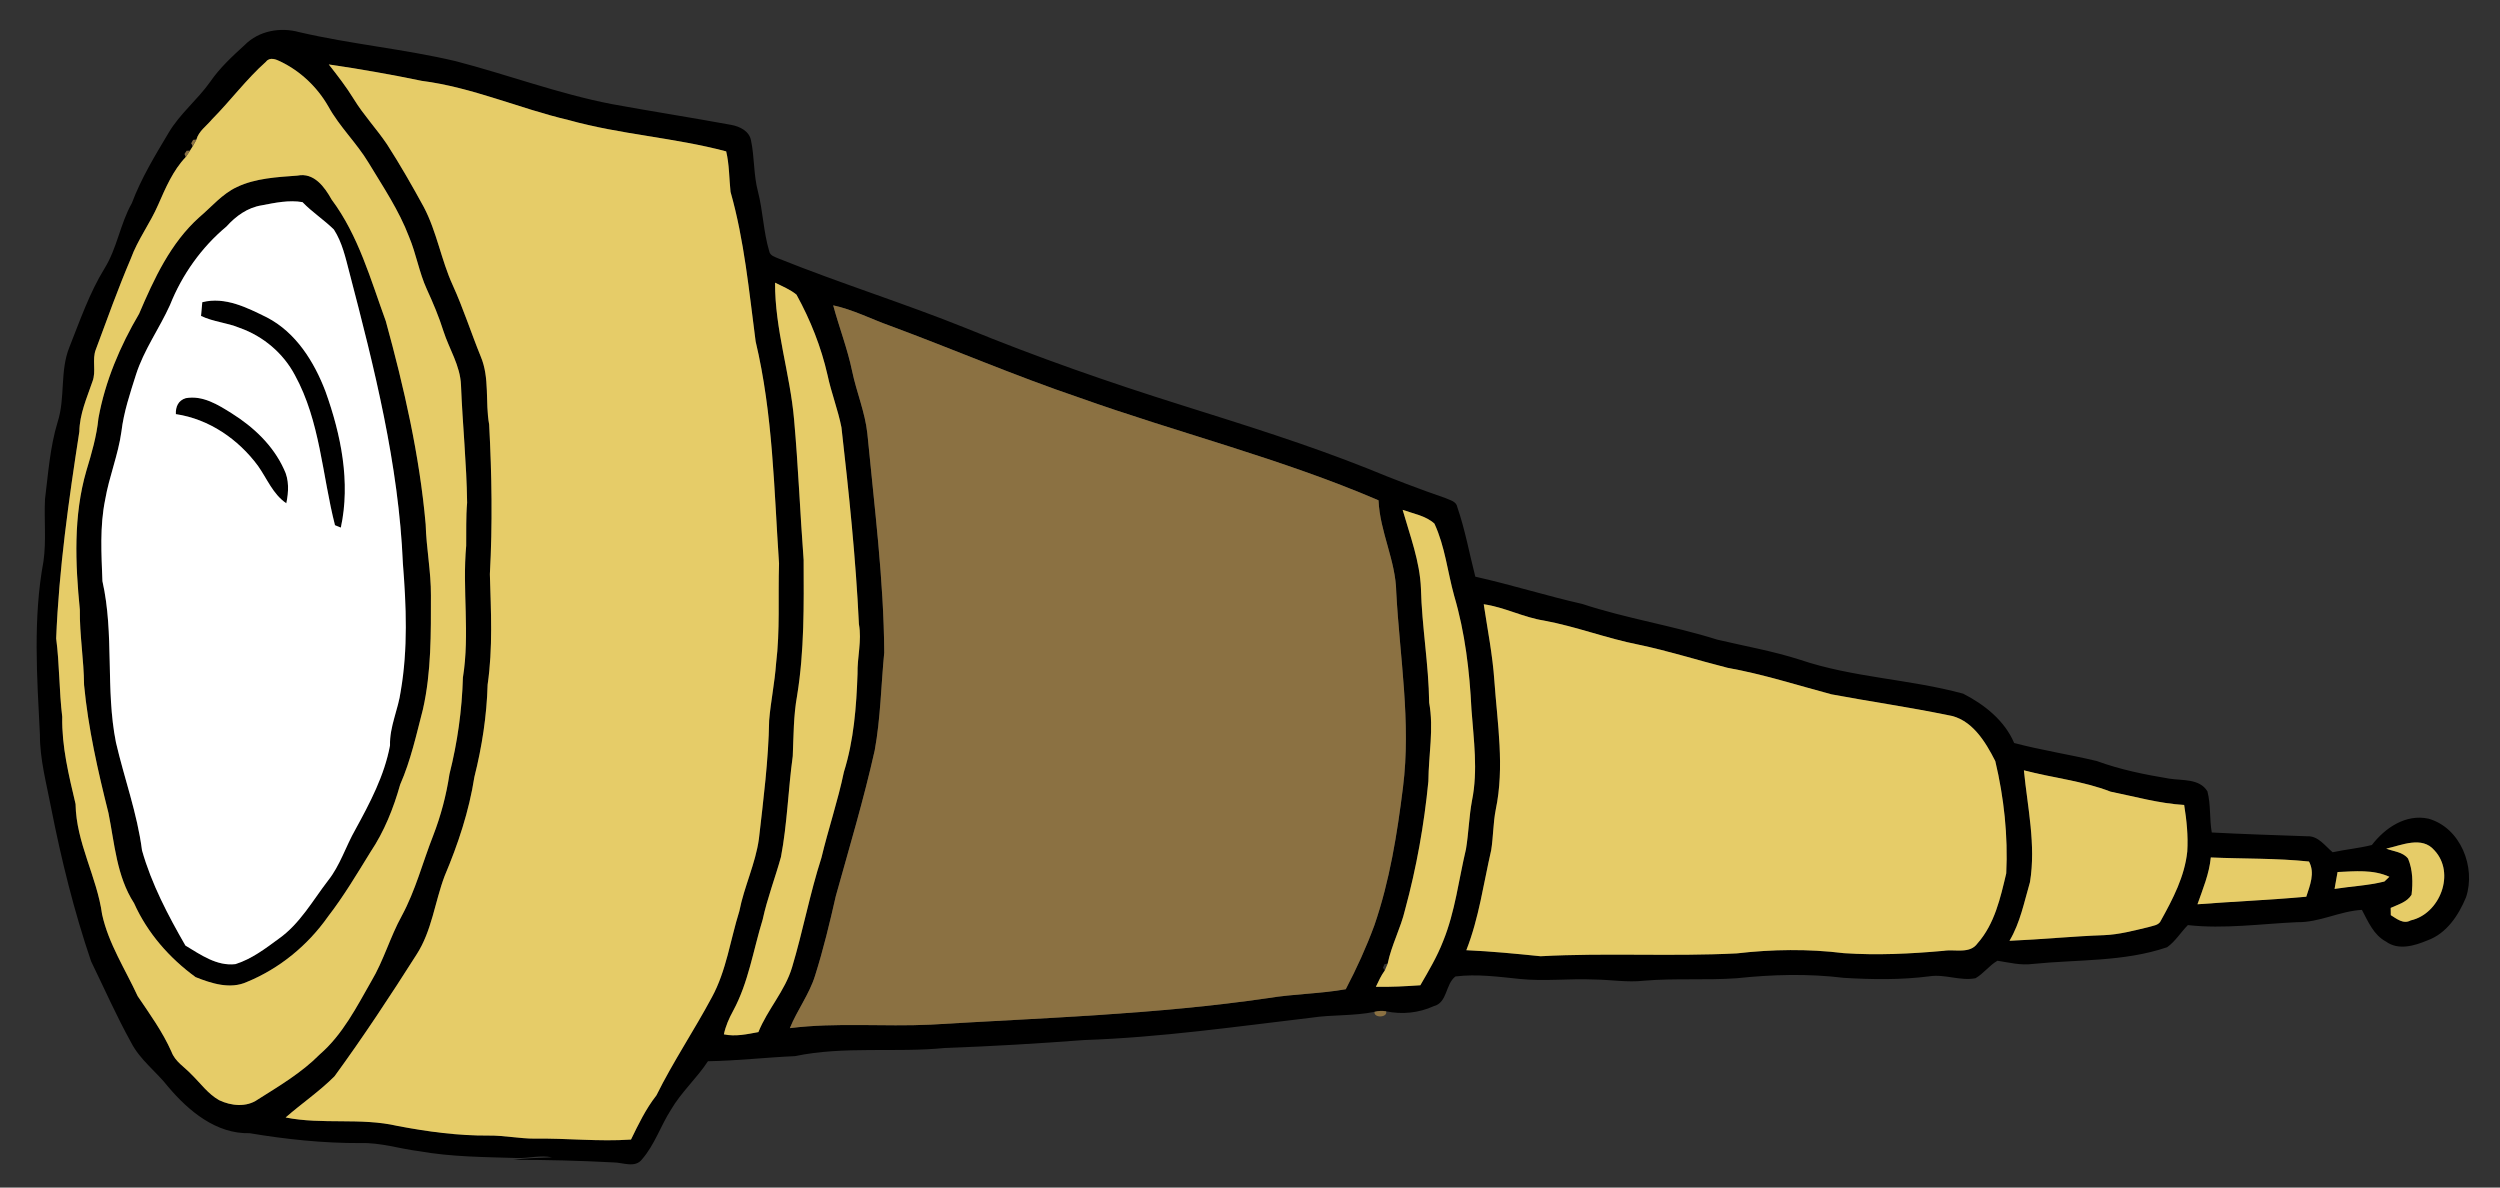 <?xml version="1.0" encoding="UTF-8" ?>
<!DOCTYPE svg PUBLIC "-//W3C//DTD SVG 1.1//EN" "http://www.w3.org/Graphics/SVG/1.1/DTD/svg11.dtd">
<svg width="701pt" height="333pt" viewBox="0 0 701 333" version="1.1" xmlns="http://www.w3.org/2000/svg">
<rect x="0" y="0" width="701" height="333" fill="#333333" stroke="none"/>
<g id="#000000ff">
<path fill="#000000" opacity="1.00" d=" M 68.63 12.60 C 72.58 8.62 78.58 7.55 83.89 9.01 C 98.39 12.39 113.26 13.73 127.74 17.14 C 142.37 20.94 156.58 26.28 171.45 29.17 C 182.63 31.22 193.87 32.96 205.05 35.02 C 207.41 35.45 210.10 36.74 210.58 39.36 C 211.58 44.09 211.28 49.01 212.53 53.71 C 213.95 59.22 214.06 64.99 215.69 70.44 C 215.91 71.72 217.31 72.03 218.31 72.49 C 235.69 79.48 253.60 85.06 270.98 92.06 C 290.73 100.15 310.89 107.19 331.25 113.58 C 348.82 119.12 366.44 124.58 383.57 131.41 C 390.75 134.38 398.01 137.14 405.35 139.68 C 406.61 140.27 408.38 140.57 408.64 142.23 C 410.83 148.58 412.01 155.21 413.68 161.70 C 423.76 163.95 433.61 167.07 443.68 169.35 C 456.08 173.44 469.05 175.42 481.50 179.35 C 489.25 181.18 497.12 182.55 504.72 184.99 C 519.55 190.02 535.44 190.40 550.49 194.51 C 556.44 197.56 562.09 202.03 564.77 208.34 C 572.42 210.36 580.25 211.55 587.93 213.39 C 594.49 215.80 601.38 217.19 608.26 218.33 C 611.89 218.91 616.74 218.25 618.96 221.89 C 619.94 225.62 619.51 229.61 620.18 233.43 C 629.09 233.89 638.01 234.18 646.93 234.49 C 650.05 234.34 651.92 237.19 654.07 238.97 C 657.71 238.18 661.46 237.85 665.07 236.94 C 668.78 232.12 674.60 228.16 680.97 229.56 C 689.94 232.11 694.28 243.14 691.48 251.58 C 689.40 256.63 686.03 261.75 680.67 263.68 C 677.04 265.20 672.50 266.57 669.00 264.00 C 665.55 262.15 664.02 258.40 662.28 255.13 C 656.03 255.47 650.36 258.71 644.07 258.58 C 633.89 259.05 623.67 260.53 613.48 259.40 C 611.49 261.40 609.98 263.96 607.67 265.60 C 595.54 269.74 582.57 269.01 569.98 270.29 C 566.63 270.74 563.36 269.90 560.09 269.39 C 557.79 270.69 556.22 272.99 553.92 274.30 C 549.59 275.12 545.34 273.08 541.00 273.76 C 533.04 274.78 525.00 274.67 517.02 274.19 C 507.05 272.97 496.95 273.24 486.99 274.30 C 478.33 274.91 469.63 274.25 460.98 274.99 C 456.30 275.52 451.64 274.70 446.97 274.65 C 440.03 274.34 433.08 275.21 426.16 274.50 C 420.17 273.89 414.11 273.05 408.10 273.80 C 405.26 275.97 405.88 281.15 402.04 282.12 C 397.81 284.04 393.21 284.51 388.67 283.58 C 387.57 283.38 386.49 283.43 385.42 283.72 C 379.59 284.92 373.59 284.48 367.72 285.36 C 346.53 287.87 325.35 290.90 304.00 291.63 C 291.02 292.61 278.02 293.39 265.00 293.85 C 251.00 295.24 236.78 293.25 222.92 296.14 C 214.77 296.50 206.66 297.44 198.51 297.57 C 195.39 302.36 191.02 306.21 188.14 311.17 C 185.24 315.68 183.58 320.97 180.03 325.06 C 178.09 327.62 174.63 325.94 171.99 325.94 C 162.63 325.44 153.25 325.21 143.88 325.21 C 147.49 324.73 151.13 324.66 154.77 324.52 C 151.55 323.84 148.26 324.82 145.01 324.71 C 135.84 324.43 126.61 324.41 117.55 322.80 C 112.03 322.12 106.65 320.33 101.04 320.52 C 90.62 320.56 80.25 319.47 70.00 317.75 C 60.65 318.00 52.88 311.52 47.18 304.76 C 43.84 300.48 39.25 297.20 36.75 292.29 C 32.65 284.89 29.24 277.15 25.54 269.55 C 20.76 255.49 17.19 241.03 14.32 226.46 C 13.03 219.68 11.17 212.95 11.19 206.00 C 10.38 189.82 9.22 173.42 12.19 157.39 C 13.01 151.61 12.33 145.77 12.62 139.96 C 13.52 132.72 14.02 125.39 16.15 118.37 C 18.36 111.54 16.75 104.10 19.44 97.39 C 22.42 89.90 25.06 82.20 29.29 75.30 C 32.83 69.62 33.68 62.80 36.96 56.99 C 39.58 50.01 43.46 43.63 47.27 37.25 C 50.42 31.90 55.38 27.98 58.94 22.94 C 61.63 19.02 65.14 15.79 68.63 12.60 M 74.57 17.32 C 69.05 22.24 64.64 28.22 59.45 33.46 C 57.95 35.29 55.70 36.77 55.07 39.15 L 54.16 39.23 L 53.64 40.17 L 54.05 40.99 C 53.85 41.31 53.46 41.95 53.26 42.27 L 52.35 42.28 L 51.75 43.18 L 52.10 44.02 C 48.50 47.78 46.42 52.72 44.35 57.42 C 42.10 62.62 38.61 67.19 36.67 72.54 C 33.11 80.88 30.06 89.42 26.90 97.92 C 25.71 100.84 27.07 104.09 25.91 107.02 C 24.35 111.59 22.32 116.09 22.25 121.01 C 19.27 140.24 16.53 159.56 15.75 179.00 C 16.70 186.31 16.57 193.69 17.45 201.00 C 17.29 209.33 19.30 217.42 21.19 225.45 C 21.34 236.26 27.18 245.84 28.63 256.41 C 30.44 264.63 35.12 271.77 38.61 279.33 C 42.01 284.36 45.60 289.32 48.08 294.91 C 49.11 297.72 51.81 299.22 53.74 301.32 C 56.25 303.77 58.35 306.76 61.46 308.50 C 64.80 310.10 69.11 310.54 72.27 308.31 C 78.32 304.48 84.57 300.80 89.65 295.66 C 96.08 290.10 99.97 282.40 104.12 275.13 C 107.59 269.32 109.39 262.72 112.66 256.80 C 116.51 249.69 118.51 241.82 121.45 234.33 C 123.61 228.76 125.14 222.97 126.03 217.06 C 128.27 208.19 129.54 199.11 129.80 189.97 C 131.78 177.72 129.59 165.31 130.72 153.01 C 130.78 149.00 130.62 144.98 130.98 140.97 C 130.84 129.95 129.69 118.97 129.26 107.95 C 129.05 102.52 125.96 97.88 124.34 92.84 C 123.08 88.83 121.44 84.95 119.69 81.13 C 117.52 76.39 116.71 71.19 114.69 66.39 C 111.88 58.99 107.43 52.40 103.36 45.66 C 100.02 40.09 95.22 35.57 92.08 29.87 C 88.98 24.45 84.29 19.97 78.66 17.26 C 77.38 16.62 75.64 15.91 74.57 17.32 M 92.19 18.07 C 94.66 21.21 97.12 24.38 99.21 27.79 C 101.96 32.28 105.59 36.12 108.52 40.47 C 112.21 46.20 115.59 52.12 118.85 58.09 C 122.48 65.01 123.70 72.85 126.93 79.93 C 129.91 86.47 132.09 93.32 134.80 99.97 C 137.36 106.02 136.01 112.72 137.16 119.04 C 137.90 133.00 138.13 147.02 137.36 161.00 C 137.66 171.32 138.22 181.71 136.73 191.98 C 136.49 200.71 135.15 209.38 133.02 217.85 C 131.53 227.44 128.44 236.72 124.67 245.64 C 121.91 252.94 121.10 261.05 116.77 267.70 C 109.42 279.27 101.87 290.73 93.80 301.79 C 89.57 306.04 84.59 309.40 80.09 313.34 C 90.41 315.40 101.11 313.33 111.40 315.70 C 119.84 317.31 128.40 318.48 137.02 318.41 C 141.36 318.36 145.64 319.28 149.99 319.27 C 158.97 319.13 167.94 320.16 176.93 319.53 C 179.02 315.24 181.10 310.91 184.06 307.14 C 188.72 297.72 194.63 288.94 199.60 279.65 C 203.69 272.15 204.78 263.55 207.31 255.49 C 208.66 248.59 211.84 242.18 212.80 235.20 C 214.06 224.15 215.49 213.10 215.67 201.97 C 216.12 196.65 217.23 191.41 217.61 186.08 C 218.75 176.77 218.14 167.38 218.44 158.03 C 217.03 137.20 216.74 116.15 211.88 95.74 C 210.03 81.69 208.72 67.46 204.84 53.79 C 204.44 50.01 204.51 46.17 203.62 42.45 C 189.10 38.58 173.95 37.72 159.46 33.67 C 145.61 30.42 132.42 24.48 118.25 22.67 C 109.61 20.87 100.91 19.35 92.19 18.07 M 217.33 79.26 C 217.25 92.31 221.57 104.82 222.67 117.75 C 223.84 130.82 224.35 143.94 225.34 157.02 C 225.39 169.72 225.56 182.48 223.51 195.05 C 222.49 200.66 222.53 206.35 222.29 212.02 C 221.00 221.42 220.75 230.96 218.98 240.30 C 217.35 246.18 215.14 251.89 213.85 257.86 C 211.20 266.43 209.88 275.51 205.55 283.48 C 204.42 285.55 203.46 287.71 202.98 290.03 C 206.22 290.72 209.46 289.99 212.65 289.40 C 215.21 283.04 220.11 277.87 222.09 271.25 C 225.14 261.09 227.07 250.62 230.33 240.51 C 232.26 232.44 234.94 224.58 236.63 216.46 C 239.41 207.57 240.13 198.22 240.45 188.96 C 240.35 184.29 241.69 179.66 240.84 175.00 C 239.97 156.56 238.03 138.17 235.94 119.83 C 234.96 114.86 233.09 110.13 232.04 105.17 C 230.25 97.28 227.24 89.71 223.34 82.63 C 221.56 81.14 219.37 80.31 217.33 79.26 M 233.63 85.62 C 235.29 91.78 237.62 97.75 238.92 104.00 C 240.14 109.92 242.57 115.56 243.21 121.60 C 245.16 142.02 247.80 162.44 247.94 182.98 C 247.05 192.12 246.92 201.36 245.27 210.40 C 242.19 224.17 238.14 237.69 234.36 251.26 C 232.66 258.76 230.86 266.25 228.54 273.58 C 226.92 278.82 223.52 283.23 221.48 288.29 C 234.58 286.65 247.81 287.94 260.97 287.31 C 292.57 285.40 324.27 284.45 355.64 279.86 C 362.84 278.68 370.17 278.66 377.35 277.38 C 380.39 271.58 383.12 265.60 385.38 259.45 C 389.68 246.95 391.77 233.83 393.40 220.75 C 395.70 202.50 392.49 184.24 391.51 166.02 C 391.37 157.17 386.91 149.12 386.54 140.29 C 359.31 128.58 330.43 121.41 302.56 111.47 C 284.68 105.41 267.32 97.93 249.63 91.37 C 244.29 89.47 239.21 86.82 233.63 85.62 M 393.30 142.96 C 395.36 150.21 398.14 157.40 398.43 165.02 C 398.70 175.73 400.61 186.32 400.74 197.03 C 402.07 204.34 400.57 211.71 400.52 219.06 C 399.33 231.21 397.19 243.29 393.98 255.08 C 392.77 260.25 390.17 264.99 389.11 270.18 L 388.20 270.36 L 387.78 271.36 L 388.29 272.13 C 387.25 273.53 386.55 275.13 385.80 276.69 C 389.95 276.79 394.11 276.55 398.26 276.27 C 400.59 272.25 402.98 268.23 404.66 263.88 C 408.02 255.62 409.01 246.71 411.06 238.09 C 411.81 233.58 411.91 228.97 412.75 224.47 C 414.46 216.05 413.22 207.43 412.60 198.96 C 412.08 188.20 410.80 177.41 407.75 167.05 C 405.88 160.32 405.18 153.20 402.21 146.82 C 399.80 144.62 396.31 144.04 393.30 142.96 M 416.04 169.43 C 417.11 176.57 418.53 183.67 419.02 190.89 C 419.87 202.87 421.91 215.08 419.41 227.00 C 418.67 230.76 418.73 234.61 418.13 238.39 C 415.97 247.78 414.70 257.42 411.16 266.44 C 418.12 266.75 425.05 267.42 431.98 268.13 C 450.30 267.13 468.67 268.26 487.00 267.33 C 496.96 266.18 507.07 266.04 517.03 267.27 C 526.36 267.90 535.72 267.45 545.02 266.61 C 548.17 266.10 552.34 267.58 554.50 264.51 C 559.31 259.06 560.92 251.76 562.55 244.88 C 563.07 234.34 561.92 223.67 559.48 213.42 C 556.71 207.93 552.81 201.49 546.17 200.52 C 535.35 198.29 524.40 196.72 513.54 194.69 C 503.87 192.11 494.30 189.02 484.43 187.26 C 476.09 185.15 467.88 182.52 459.45 180.76 C 450.47 178.99 441.89 175.66 432.89 174.00 C 427.10 173.09 421.84 170.25 416.04 169.43 M 567.50 216.00 C 568.52 226.40 570.91 236.87 569.21 247.33 C 567.58 252.91 566.47 258.75 563.46 263.80 C 572.31 263.43 581.14 262.53 590.00 262.22 C 594.20 262.05 598.28 260.95 602.36 259.98 C 603.65 259.55 605.37 259.52 605.96 258.04 C 609.30 252.02 612.59 245.71 613.31 238.76 C 613.58 234.39 613.14 230.02 612.44 225.71 C 605.44 225.30 598.66 223.36 591.81 221.98 C 583.99 218.95 575.58 218.13 567.50 216.00 M 669.09 237.96 C 671.16 238.76 673.78 238.87 675.23 240.77 C 676.56 243.94 676.60 247.52 676.20 250.89 C 674.92 252.98 672.43 253.61 670.35 254.58 C 670.36 255.09 670.38 256.10 670.38 256.61 C 672.05 257.63 673.91 259.23 675.96 258.08 C 684.18 256.25 688.58 244.80 682.61 238.43 C 679.12 234.32 673.41 237.02 669.09 237.96 M 619.91 240.43 C 619.47 245.01 617.68 249.27 616.17 253.56 C 626.34 252.78 636.53 252.37 646.68 251.44 C 647.70 248.25 649.18 244.80 647.44 241.57 C 638.28 240.61 629.09 240.84 619.91 240.43 M 655.45 244.52 C 655.17 246.10 654.88 247.67 654.61 249.25 C 659.26 248.52 664.00 248.32 668.58 247.18 C 668.93 246.85 669.63 246.18 669.98 245.85 C 665.41 243.76 660.31 244.30 655.45 244.52 Z" />
<path fill="#000000" opacity="1.00" d=" M 83.39 49.24 C 88.05 48.30 91.02 52.43 92.99 55.96 C 100.53 66.06 103.92 78.38 108.18 90.05 C 113.31 108.72 117.65 127.71 119.36 147.03 C 119.53 153.69 120.87 160.26 120.83 166.93 C 120.83 177.61 120.96 188.37 118.60 198.85 C 116.75 205.98 115.18 213.23 112.20 220.01 C 110.33 226.66 107.75 233.13 103.89 238.89 C 100.10 245.03 96.41 251.25 91.99 256.98 C 86.32 265.06 78.38 271.59 69.23 275.34 C 64.57 277.46 59.31 275.77 54.85 273.99 C 47.49 268.63 41.33 261.60 37.59 253.25 C 32.69 245.68 32.14 236.54 30.41 227.96 C 27.44 216.13 24.73 204.19 23.57 192.04 C 23.52 185.00 22.30 178.04 22.39 170.99 C 21.11 158.01 20.54 144.62 24.23 131.95 C 25.69 127.14 27.10 122.30 27.60 117.28 C 29.48 106.90 33.67 97.04 39.00 87.99 C 43.19 78.19 47.81 68.13 55.91 60.89 C 59.34 57.98 62.30 54.37 66.45 52.43 C 71.72 49.95 77.67 49.67 83.39 49.24 M 73.42 57.57 C 69.44 58.19 66.14 60.58 63.51 63.51 C 56.50 69.35 51.05 77.04 47.68 85.50 C 44.69 92.12 40.34 98.11 38.12 105.08 C 36.47 110.30 34.70 115.53 34.05 120.99 C 33.16 127.51 30.60 133.63 29.49 140.10 C 27.95 147.61 28.44 155.34 28.72 162.95 C 32.08 177.82 29.53 193.25 32.51 208.17 C 34.85 218.28 38.50 228.11 39.82 238.44 C 42.49 247.88 47.13 256.67 51.99 265.13 C 56.23 267.69 60.81 270.96 66.02 270.34 C 70.56 268.91 74.41 265.98 78.20 263.19 C 84.09 259.02 87.65 252.55 91.97 246.93 C 95.38 242.65 96.94 237.33 99.63 232.63 C 103.72 225.16 107.79 217.46 109.36 209.02 C 109.21 203.75 111.68 198.91 112.37 193.76 C 114.40 181.96 113.92 169.89 112.97 158.02 C 111.81 130.26 104.96 103.14 97.96 76.37 C 96.89 72.26 95.95 67.97 93.62 64.36 C 90.84 61.63 87.53 59.50 84.82 56.68 C 81.03 56.03 77.15 56.85 73.42 57.57 Z" />
<path fill="#000000" opacity="1.00" d=" M 56.72 84.74 C 63.11 83.10 69.30 86.27 74.88 89.02 C 83.00 93.24 88.10 101.44 91.27 109.76 C 95.61 121.87 98.34 135.17 95.57 147.94 C 95.16 147.77 94.34 147.44 93.93 147.27 C 90.33 133.21 89.79 118.13 82.68 105.17 C 79.41 99.01 73.77 94.25 67.20 91.94 C 63.69 90.47 59.80 90.25 56.37 88.59 C 56.49 87.31 56.61 86.03 56.72 84.74 Z" />
<path fill="#000000" opacity="1.00" d=" M 49.31 116.12 C 49.22 114.05 49.98 112.29 52.07 111.65 C 56.82 110.78 61.16 113.49 65.00 115.91 C 71.11 119.74 76.58 124.90 79.61 131.54 C 81.12 134.49 80.94 137.97 80.28 141.12 C 76.51 138.57 74.88 134.21 72.34 130.63 C 66.82 123.15 58.61 117.50 49.31 116.12 Z" />
</g>
<g id="#e6cc68ff">
<path fill="#e6cc68" opacity="1.00" d=" M 74.57 17.32 C 75.64 15.91 77.38 16.62 78.66 17.26 C 84.29 19.97 88.98 24.45 92.08 29.87 C 95.22 35.57 100.02 40.09 103.36 45.66 C 107.43 52.40 111.88 58.99 114.69 66.39 C 116.71 71.19 117.52 76.39 119.69 81.13 C 121.44 84.95 123.08 88.83 124.34 92.84 C 125.96 97.88 129.05 102.52 129.26 107.95 C 129.69 118.97 130.84 129.95 130.98 140.97 C 130.62 144.98 130.78 149.00 130.72 153.01 C 129.59 165.31 131.78 177.72 129.80 189.97 C 129.54 199.11 128.27 208.19 126.03 217.06 C 125.14 222.97 123.61 228.76 121.45 234.33 C 118.51 241.82 116.51 249.69 112.66 256.80 C 109.39 262.72 107.59 269.32 104.12 275.13 C 99.97 282.40 96.08 290.10 89.65 295.66 C 84.57 300.80 78.32 304.48 72.27 308.31 C 69.11 310.54 64.80 310.10 61.46 308.50 C 58.35 306.76 56.25 303.77 53.74 301.32 C 51.81 299.22 49.11 297.72 48.08 294.91 C 45.60 289.32 42.01 284.36 38.61 279.33 C 35.12 271.77 30.44 264.63 28.63 256.41 C 27.18 245.84 21.34 236.26 21.19 225.45 C 19.30 217.42 17.29 209.33 17.45 201.00 C 16.57 193.69 16.70 186.31 15.75 179.00 C 16.53 159.56 19.27 140.24 22.25 121.01 C 22.32 116.09 24.35 111.59 25.91 107.02 C 27.07 104.09 25.71 100.84 26.90 97.92 C 30.06 89.42 33.11 80.88 36.67 72.54 C 38.61 67.19 42.10 62.62 44.35 57.42 C 46.42 52.72 48.50 47.78 52.10 44.02 C 52.39 43.58 52.97 42.71 53.26 42.27 C 53.46 41.95 53.85 41.31 54.05 40.99 C 54.30 40.53 54.81 39.61 55.07 39.15 C 55.70 36.77 57.95 35.29 59.45 33.46 C 64.64 28.22 69.05 22.24 74.57 17.32 M 83.39 49.24 C 77.67 49.67 71.72 49.95 66.45 52.43 C 62.30 54.37 59.34 57.98 55.91 60.89 C 47.81 68.13 43.19 78.19 39.00 87.99 C 33.67 97.04 29.48 106.90 27.60 117.28 C 27.10 122.30 25.69 127.14 24.23 131.95 C 20.54 144.62 21.11 158.01 22.39 170.99 C 22.30 178.04 23.52 185.00 23.57 192.04 C 24.73 204.19 27.44 216.13 30.41 227.96 C 32.14 236.54 32.69 245.68 37.59 253.25 C 41.33 261.60 47.49 268.63 54.85 273.99 C 59.31 275.77 64.57 277.46 69.23 275.34 C 78.38 271.59 86.32 265.06 91.99 256.98 C 96.41 251.25 100.10 245.03 103.89 238.89 C 107.75 233.13 110.33 226.66 112.20 220.01 C 115.18 213.23 116.75 205.98 118.60 198.85 C 120.96 188.37 120.83 177.61 120.83 166.93 C 120.87 160.26 119.53 153.69 119.36 147.03 C 117.65 127.71 113.31 108.72 108.18 90.05 C 103.92 78.38 100.53 66.06 92.99 55.96 C 91.02 52.43 88.05 48.30 83.39 49.24 Z" />
<path fill="#e6cc68" opacity="1.00" d=" M 92.19 18.07 C 100.91 19.35 109.61 20.87 118.25 22.67 C 132.42 24.48 145.61 30.42 159.46 33.67 C 173.95 37.72 189.10 38.58 203.62 42.45 C 204.51 46.17 204.44 50.01 204.84 53.79 C 208.72 67.46 210.03 81.69 211.88 95.74 C 216.74 116.15 217.03 137.20 218.44 158.03 C 218.14 167.38 218.75 176.77 217.61 186.08 C 217.23 191.41 216.12 196.65 215.67 201.97 C 215.49 213.10 214.06 224.15 212.80 235.20 C 211.84 242.18 208.66 248.59 207.31 255.49 C 204.78 263.55 203.69 272.15 199.60 279.65 C 194.63 288.94 188.72 297.72 184.06 307.14 C 181.10 310.91 179.02 315.24 176.93 319.53 C 167.94 320.16 158.97 319.13 149.99 319.27 C 145.64 319.28 141.36 318.36 137.02 318.41 C 128.40 318.48 119.84 317.31 111.40 315.70 C 101.11 313.33 90.41 315.40 80.09 313.34 C 84.59 309.40 89.57 306.04 93.80 301.79 C 101.87 290.73 109.42 279.27 116.77 267.70 C 121.10 261.05 121.91 252.94 124.67 245.64 C 128.44 236.72 131.53 227.44 133.02 217.85 C 135.15 209.38 136.49 200.71 136.73 191.98 C 138.22 181.71 137.66 171.32 137.36 161.00 C 138.13 147.02 137.90 133.00 137.16 119.04 C 136.01 112.72 137.36 106.02 134.80 99.97 C 132.09 93.32 129.91 86.47 126.93 79.93 C 123.70 72.85 122.48 65.01 118.85 58.09 C 115.59 52.12 112.21 46.20 108.52 40.47 C 105.59 36.12 101.96 32.28 99.21 27.79 C 97.12 24.38 94.66 21.21 92.19 18.07 Z" />
<path fill="#e6cc68" opacity="1.00" d=" M 217.33 79.26 C 219.37 80.31 221.56 81.14 223.34 82.63 C 227.24 89.71 230.25 97.28 232.04 105.17 C 233.09 110.13 234.96 114.86 235.94 119.83 C 238.03 138.17 239.97 156.56 240.84 175.00 C 241.69 179.66 240.35 184.29 240.45 188.96 C 240.13 198.22 239.41 207.57 236.63 216.46 C 234.94 224.58 232.26 232.44 230.33 240.51 C 227.07 250.62 225.14 261.09 222.09 271.25 C 220.11 277.87 215.21 283.04 212.65 289.40 C 209.46 289.99 206.22 290.72 202.98 290.03 C 203.46 287.71 204.42 285.55 205.55 283.48 C 209.88 275.51 211.20 266.43 213.85 257.86 C 215.14 251.89 217.35 246.18 218.98 240.30 C 220.75 230.96 221.00 221.42 222.29 212.02 C 222.53 206.35 222.49 200.66 223.51 195.05 C 225.56 182.48 225.39 169.72 225.34 157.02 C 224.35 143.94 223.84 130.82 222.67 117.75 C 221.57 104.82 217.25 92.31 217.33 79.26 Z" />
<path fill="#e6cc68" opacity="1.00" d=" M 393.30 142.96 C 396.31 144.04 399.80 144.62 402.21 146.82 C 405.18 153.20 405.88 160.32 407.75 167.05 C 410.80 177.41 412.08 188.20 412.60 198.96 C 413.22 207.43 414.46 216.05 412.75 224.47 C 411.91 228.97 411.81 233.58 411.06 238.09 C 409.01 246.71 408.02 255.62 404.66 263.88 C 402.98 268.23 400.59 272.25 398.26 276.27 C 394.11 276.55 389.95 276.79 385.80 276.69 C 386.55 275.13 387.25 273.53 388.29 272.13 C 388.50 271.65 388.91 270.67 389.11 270.18 C 390.17 264.99 392.77 260.25 393.98 255.08 C 397.19 243.29 399.33 231.21 400.52 219.06 C 400.57 211.71 402.07 204.34 400.74 197.03 C 400.61 186.32 398.70 175.73 398.43 165.02 C 398.14 157.40 395.36 150.21 393.30 142.96 Z" />
<path fill="#e6cc68" opacity="1.00" d=" M 416.04 169.43 C 421.84 170.25 427.10 173.09 432.89 174.00 C 441.89 175.66 450.47 178.99 459.45 180.76 C 467.88 182.52 476.09 185.15 484.43 187.26 C 494.30 189.02 503.87 192.11 513.54 194.69 C 524.40 196.72 535.35 198.29 546.17 200.52 C 552.81 201.49 556.71 207.93 559.48 213.42 C 561.92 223.67 563.07 234.34 562.55 244.88 C 560.92 251.76 559.31 259.06 554.50 264.51 C 552.34 267.58 548.17 266.10 545.02 266.61 C 535.72 267.45 526.36 267.90 517.03 267.27 C 507.07 266.04 496.96 266.18 487.00 267.33 C 468.67 268.26 450.30 267.13 431.98 268.13 C 425.05 267.42 418.12 266.75 411.16 266.44 C 414.70 257.42 415.97 247.78 418.13 238.39 C 418.73 234.61 418.67 230.76 419.41 227.00 C 421.91 215.08 419.87 202.87 419.02 190.89 C 418.53 183.67 417.11 176.57 416.04 169.43 Z" />
<path fill="#e6cc68" opacity="1.00" d=" M 567.50 216.00 C 575.58 218.13 583.99 218.95 591.81 221.98 C 598.66 223.36 605.44 225.30 612.44 225.71 C 613.14 230.02 613.58 234.39 613.31 238.76 C 612.59 245.71 609.30 252.02 605.96 258.04 C 605.37 259.52 603.65 259.55 602.36 259.98 C 598.28 260.95 594.20 262.05 590.00 262.22 C 581.14 262.53 572.31 263.43 563.46 263.80 C 566.47 258.75 567.58 252.91 569.21 247.33 C 570.91 236.87 568.52 226.40 567.50 216.00 Z" />
<path fill="#e6cc68" opacity="1.00" d=" M 669.09 237.96 C 673.41 237.02 679.12 234.32 682.61 238.43 C 688.58 244.80 684.18 256.25 675.96 258.08 C 673.91 259.23 672.05 257.63 670.38 256.61 C 670.38 256.10 670.36 255.09 670.35 254.58 C 672.43 253.61 674.92 252.98 676.20 250.89 C 676.60 247.52 676.56 243.94 675.23 240.77 C 673.78 238.87 671.16 238.76 669.09 237.96 Z" />
<path fill="#e6cc68" opacity="1.00" d=" M 619.91 240.43 C 629.09 240.84 638.28 240.61 647.44 241.57 C 649.18 244.80 647.70 248.25 646.68 251.44 C 636.53 252.37 626.34 252.78 616.17 253.56 C 617.68 249.27 619.47 245.01 619.91 240.43 Z" />
<path fill="#e6cc68" opacity="1.00" d=" M 655.45 244.52 C 660.31 244.30 665.41 243.76 669.98 245.85 C 669.63 246.18 668.93 246.85 668.58 247.18 C 664.00 248.32 659.26 248.52 654.61 249.25 C 654.88 247.67 655.17 246.10 655.45 244.52 Z" />
</g>
<g id="#8b7142ff">
<path fill="#8b7142" opacity="1.00" d=" M 54.16 39.23 L 55.07 39.15 C 54.81 39.61 54.30 40.53 54.05 40.99 L 53.64 40.17 L 54.16 39.23 Z" />
<path fill="#8b7142" opacity="1.00" d=" M 52.35 42.28 L 53.26 42.27 C 52.97 42.71 52.39 43.58 52.10 44.02 L 51.75 43.18 L 52.35 42.28 Z" />
<path fill="#8b7142" opacity="1.00" d=" M 233.63 85.62 C 239.21 86.82 244.29 89.47 249.63 91.37 C 267.32 97.93 284.68 105.41 302.56 111.47 C 330.43 121.41 359.31 128.58 386.54 140.29 C 386.91 149.12 391.37 157.17 391.51 166.02 C 392.49 184.24 395.70 202.50 393.40 220.75 C 391.77 233.83 389.68 246.95 385.38 259.45 C 383.12 265.60 380.39 271.58 377.35 277.38 C 370.17 278.66 362.84 278.68 355.64 279.86 C 324.27 284.45 292.57 285.40 260.97 287.31 C 247.81 287.94 234.58 286.65 221.48 288.29 C 223.52 283.23 226.92 278.82 228.54 273.58 C 230.86 266.25 232.66 258.76 234.36 251.26 C 238.14 237.69 242.19 224.17 245.27 210.40 C 246.92 201.36 247.05 192.12 247.94 182.98 C 247.80 162.44 245.16 142.02 243.21 121.60 C 242.57 115.56 240.14 109.92 238.92 104.00 C 237.62 97.75 235.29 91.78 233.63 85.62 Z" />
<path fill="#8b7142" opacity="1.00" d=" M 385.42 283.72 C 386.49 283.43 387.57 283.38 388.67 283.58 C 389.18 285.38 385.11 285.52 385.42 283.72 Z" />
</g>
<g id="#ffffffff">
<path fill="#ffffff" opacity="1.00" d=" M 73.42 57.57 C 77.15 56.85 81.03 56.03 84.82 56.68 C 87.53 59.50 90.84 61.63 93.62 64.36 C 95.95 67.97 96.89 72.26 97.96 76.37 C 104.96 103.14 111.81 130.26 112.97 158.02 C 113.92 169.89 114.40 181.96 112.37 193.76 C 111.68 198.91 109.21 203.75 109.36 209.02 C 107.79 217.46 103.72 225.16 99.63 232.63 C 96.94 237.33 95.38 242.65 91.97 246.93 C 87.65 252.55 84.09 259.02 78.20 263.19 C 74.41 265.98 70.56 268.91 66.02 270.34 C 60.81 270.96 56.23 267.69 51.99 265.13 C 47.13 256.67 42.49 247.88 39.82 238.44 C 38.50 228.11 34.85 218.28 32.51 208.17 C 29.53 193.25 32.08 177.82 28.72 162.95 C 28.44 155.34 27.95 147.61 29.49 140.10 C 30.60 133.63 33.16 127.51 34.05 120.99 C 34.70 115.53 36.47 110.30 38.12 105.08 C 40.34 98.11 44.69 92.12 47.68 85.50 C 51.05 77.04 56.50 69.35 63.51 63.51 C 66.14 60.58 69.44 58.19 73.42 57.57 M 56.72 84.74 C 56.61 86.03 56.49 87.31 56.37 88.59 C 59.80 90.25 63.69 90.47 67.20 91.94 C 73.77 94.25 79.41 99.01 82.68 105.17 C 89.79 118.13 90.33 133.21 93.93 147.27 C 94.34 147.44 95.16 147.77 95.57 147.94 C 98.34 135.17 95.61 121.87 91.27 109.76 C 88.10 101.44 83.00 93.24 74.88 89.02 C 69.30 86.27 63.11 83.10 56.72 84.74 M 49.31 116.12 C 58.61 117.50 66.82 123.15 72.34 130.63 C 74.88 134.21 76.51 138.57 80.28 141.12 C 80.94 137.97 81.12 134.49 79.61 131.54 C 76.58 124.90 71.11 119.74 65.00 115.91 C 61.16 113.49 56.82 110.78 52.07 111.65 C 49.98 112.29 49.22 114.05 49.31 116.12 Z" />
</g>
</svg>
